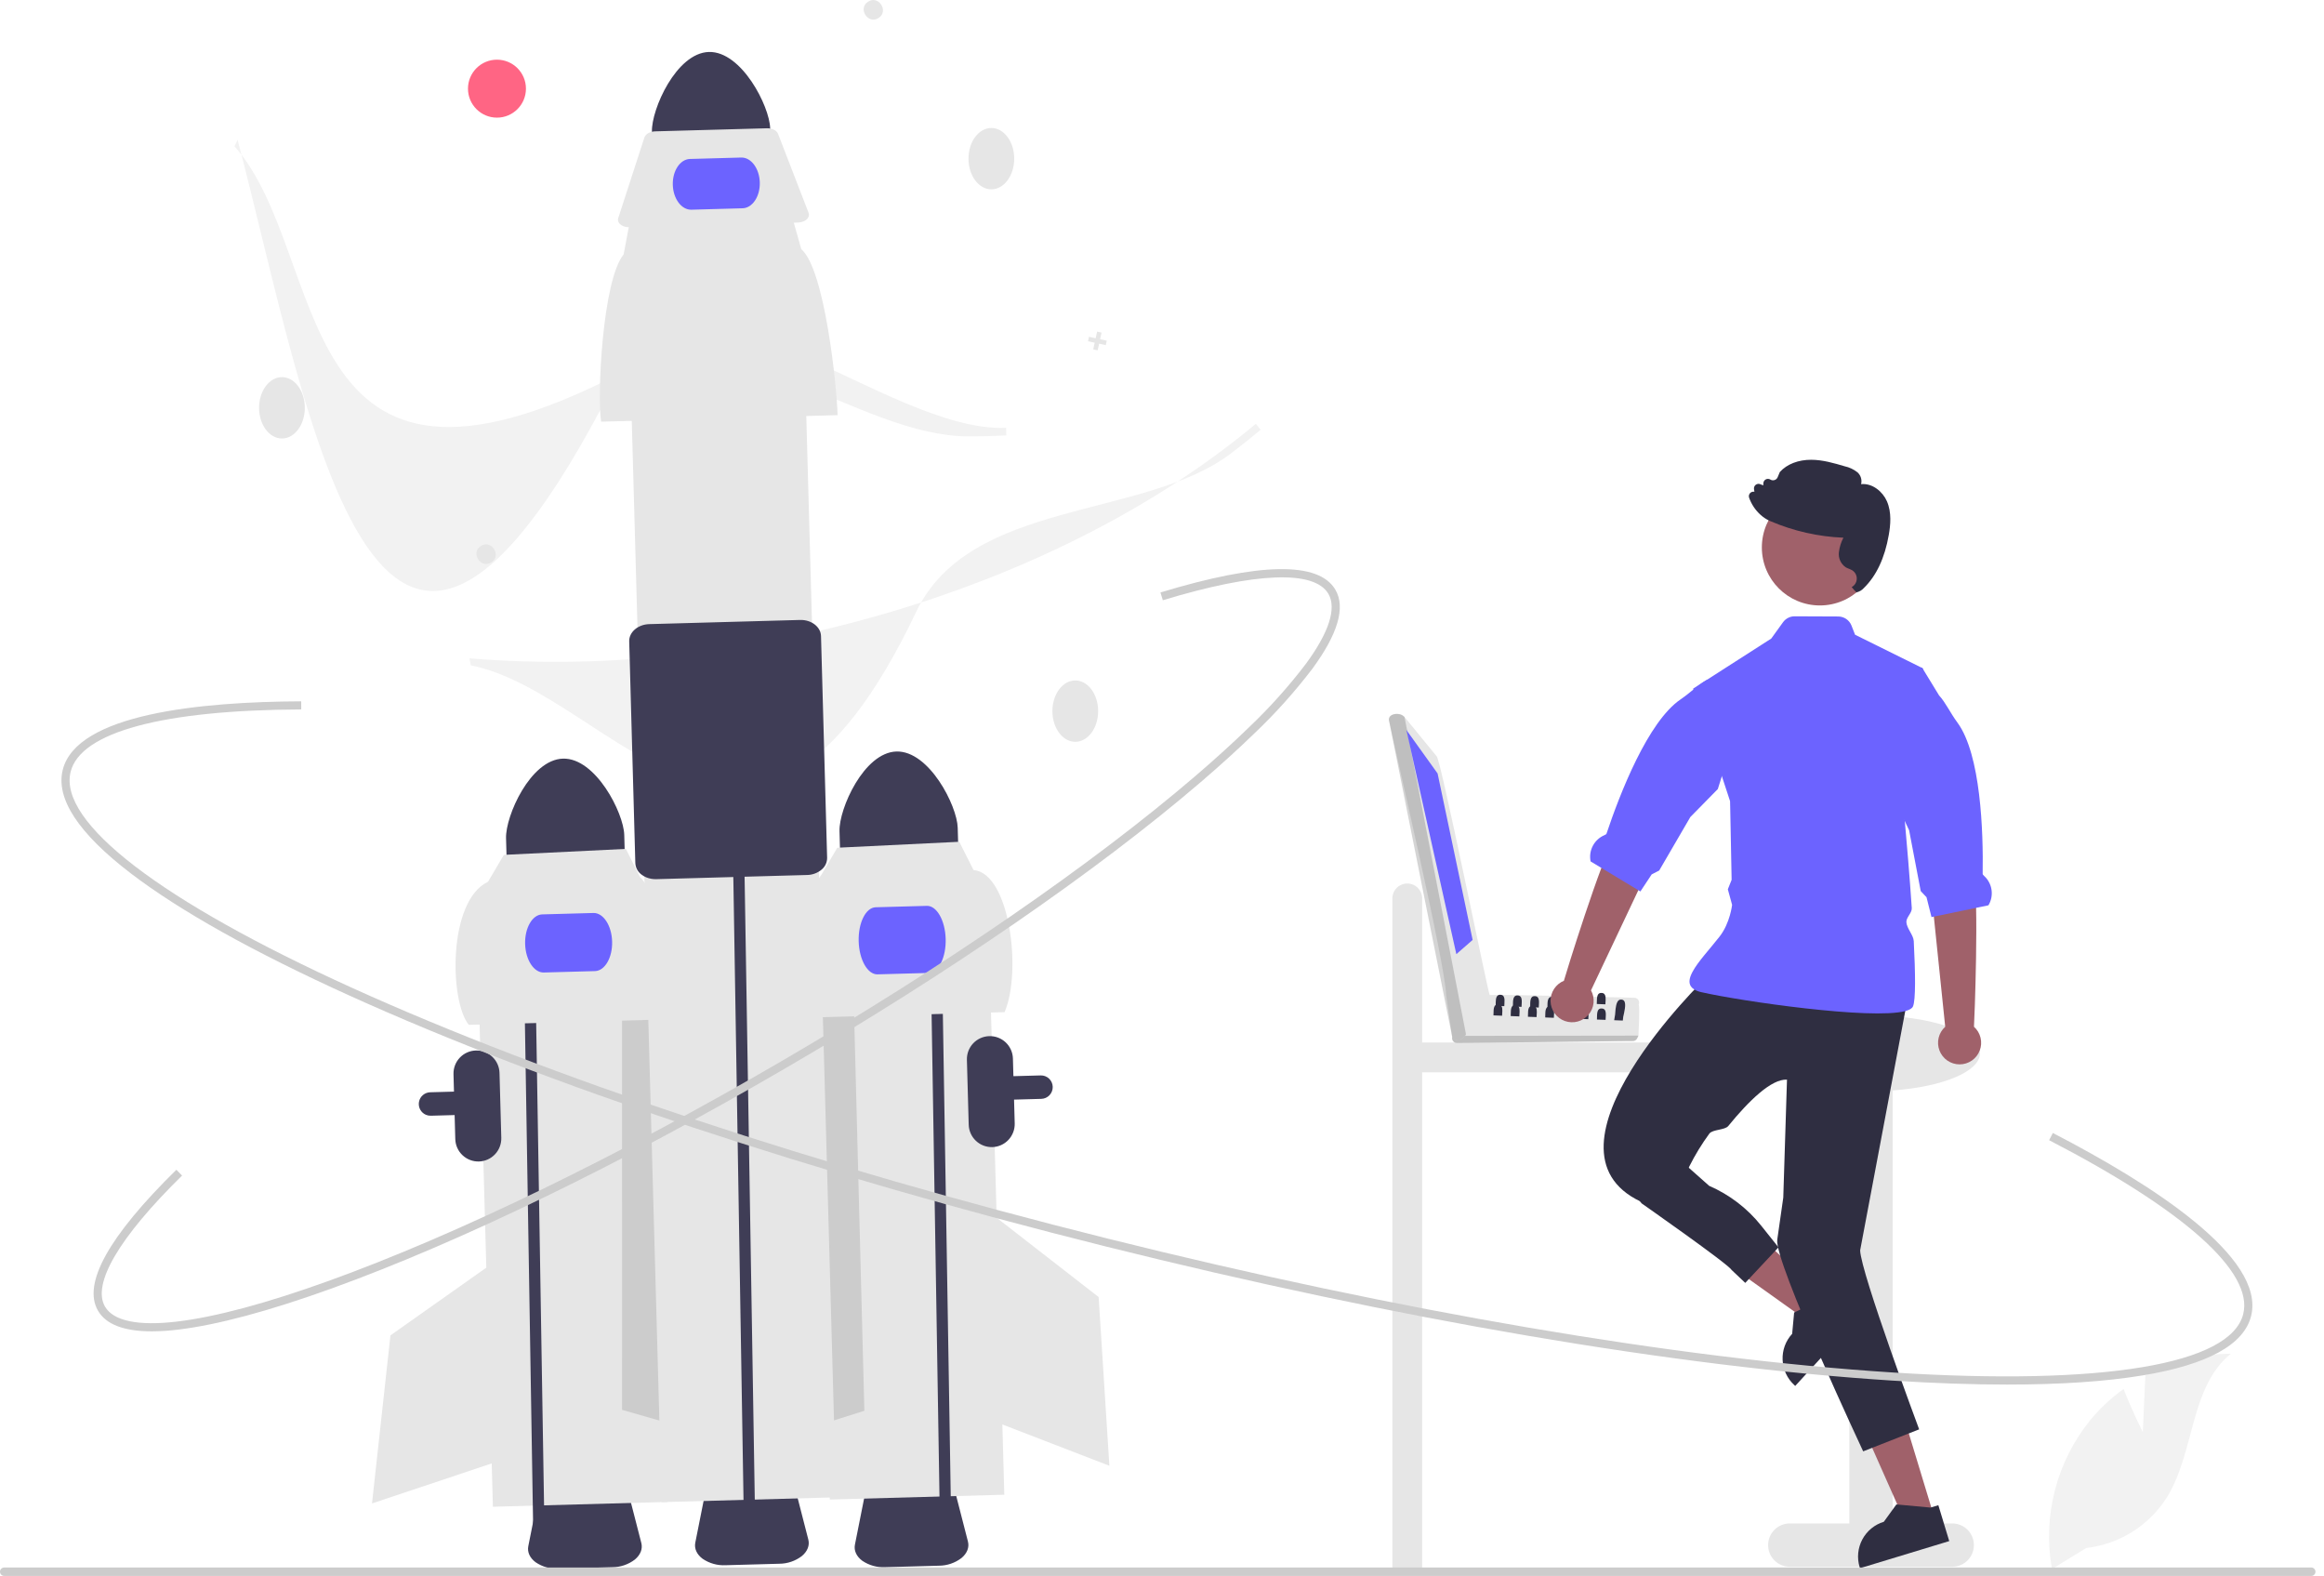 <svg width="236" height="160" viewBox="0 0 236 160" fill="none" xmlns="http://www.w3.org/2000/svg">
<g clip-path="url(#clip0_159_897)">
<path d="M142.907 89.702C143.308 89.702 143.693 89.861 143.976 90.145C144.26 90.428 144.419 90.813 144.419 91.214V105.843H173.427C173.828 105.843 174.213 106.003 174.496 106.286C174.78 106.57 174.939 106.955 174.939 107.356C174.939 107.757 174.78 108.141 174.496 108.425C174.213 108.709 173.828 108.868 173.427 108.868H144.419V159.46H141.395V91.214C141.395 90.813 141.554 90.428 141.837 90.145C142.121 89.861 142.506 89.702 142.907 89.702V89.702Z" fill="#E6E6E6"/>
<path d="M62.18 159.117L56.727 159.267C55.898 159.31 55.079 159.08 54.393 158.613C53.801 158.173 53.529 157.577 53.649 156.979L54.722 151.587C54.924 150.569 56.17 149.8 57.686 149.758L60.697 149.675C62.212 149.633 63.499 150.332 63.758 151.337L65.127 156.662C65.278 157.253 65.04 157.862 64.473 158.335C63.815 158.839 63.009 159.114 62.18 159.117V159.117Z" fill="#3F3D56"/>
<path d="M95.347 158.962L89.894 159.113C89.066 159.156 88.247 158.926 87.561 158.459C86.969 158.018 86.698 157.423 86.817 156.825L87.89 151.432C88.092 150.415 89.338 149.646 90.854 149.604L93.865 149.521C95.38 149.479 96.667 150.178 96.925 151.183L98.294 156.508C98.447 157.099 98.208 157.708 97.641 158.181C96.983 158.685 96.177 158.959 95.347 158.962V158.962Z" fill="#3F3D56"/>
<path d="M43.247 113.181C42.998 113.073 42.793 112.884 42.666 112.644C42.539 112.405 42.498 112.129 42.549 111.862C42.6 111.596 42.74 111.355 42.947 111.179C43.154 111.004 43.414 110.904 43.685 110.896L105.68 109.185C105.836 109.18 105.992 109.207 106.138 109.262C106.284 109.318 106.417 109.402 106.531 109.51C106.645 109.617 106.736 109.746 106.8 109.889C106.864 110.031 106.899 110.185 106.903 110.342V110.342C106.911 110.657 106.794 110.963 106.577 111.193C106.36 111.422 106.061 111.556 105.746 111.565L105.745 111.565L43.751 113.277C43.578 113.282 43.406 113.249 43.247 113.181Z" fill="#3F3D56"/>
<path d="M66.123 92.658L48.402 93.147L50.054 152.977L67.775 152.488L66.123 92.658Z" fill="#E6E6E6"/>
<path d="M66.574 91.583L63.168 100.863L63.171 143.14L67.322 144.33L66.574 91.583Z" fill="#CCCCCC"/>
<path d="M57.172 77.022C53.856 77.116 51.327 82.853 51.388 85.092L51.5 89.145L63.504 88.814L63.392 84.761C63.329 82.522 60.487 76.933 57.172 77.022Z" fill="#3F3D56"/>
<path d="M48.635 117.924C48.015 117.941 47.415 117.711 46.965 117.285C46.514 116.859 46.252 116.272 46.234 115.652L46.052 109.056C46.035 108.436 46.264 107.835 46.69 107.385C47.116 106.935 47.704 106.672 48.323 106.655C48.943 106.638 49.544 106.868 49.994 107.294C50.444 107.72 50.707 108.307 50.724 108.927L50.906 115.523C50.923 116.143 50.693 116.743 50.267 117.194C49.841 117.644 49.254 117.906 48.635 117.924Z" fill="#3F3D56"/>
<path d="M53.131 93.289L53.047 88.929L54.19 88.901L54.274 93.246L55.31 156.582L54.167 156.613" fill="#3F3D56"/>
<path d="M68.156 103.484L47.606 104.051C45.643 101.658 45.465 91.46 49.561 89.519L51.168 86.792L63.553 86.187L65 89.059C67.038 90.793 68.088 100.927 68.156 103.484Z" fill="#E6E6E6"/>
<path d="M60.423 98.593L55.226 98.736C54.224 98.764 53.371 97.463 53.326 95.837C53.281 94.21 54.061 92.864 55.063 92.836L60.26 92.693C61.263 92.665 62.116 93.966 62.16 95.593C62.205 97.219 61.426 98.565 60.423 98.593Z" fill="#6C63FF"/>
<path d="M50.361 128.012L39.649 135.579L37.777 152.64L50.274 148.464L50.361 128.012Z" fill="#E6E6E6"/>
<path d="M100.334 91.925L82.613 92.415L84.265 152.245L101.986 151.755L100.334 91.925Z" fill="#E6E6E6"/>
<path d="M83.035 91.783L86.681 100.971L87.775 143.234L83.657 144.532L83.035 91.783Z" fill="#CCCCCC"/>
<path d="M109.194 75.314C110.477 75.314 111.516 73.92 111.516 72.2C111.516 70.479 110.477 69.085 109.194 69.085C107.911 69.085 106.871 70.479 106.871 72.2C106.871 73.92 107.911 75.314 109.194 75.314Z" fill="#E6E6E6"/>
<path d="M91.035 76.298C87.72 76.393 85.19 82.13 85.251 84.369L85.363 88.422L97.367 88.091L97.255 84.037C97.193 81.799 94.35 76.21 91.035 76.298Z" fill="#3F3D56"/>
<path d="M94.467 94.654L94.383 90.294L95.526 90.266L95.61 94.611L96.646 157.947L95.503 157.978" fill="#3F3D56"/>
<path d="M102.017 102.76L81.467 103.328C81.109 101.162 81.573 91.056 83.423 88.796L85.029 86.068L97.414 85.464L98.861 88.336C102.518 88.634 103.797 98.565 102.017 102.76Z" fill="#E6E6E6"/>
<path d="M94.307 98.78L89.111 98.924C88.108 98.951 87.25 97.446 87.198 95.569C87.146 93.691 87.92 92.141 88.923 92.113L94.119 91.97C95.122 91.942 95.98 93.447 96.032 95.325C96.084 97.202 95.31 98.752 94.307 98.78Z" fill="#6C63FF"/>
<path d="M101.209 123.638L111.565 131.686L112.656 148.815L100.363 144.073L101.209 123.638Z" fill="#E6E6E6"/>
<path d="M98.317 44.301C87.205 44.301 74.435 31.971 63.136 37.829C28.927 55.568 33.636 25.885 23.809 14.846L24.131 14.199C31.572 42.579 38.303 87.803 63.285 37.077C69.543 24.37 90.081 44.011 102.17 43.432L102.191 44.209C100.915 44.271 99.623 44.302 98.317 44.301Z" fill="#F2F2F2"/>
<path d="M124.985 46.046C116.127 52.755 98.502 50.636 93.033 62.128C76.472 96.922 62.305 70.417 47.805 67.551L47.672 66.84C62.187 68.044 77.756 66.176 92.697 61.438C106.198 57.157 118.244 50.787 127.532 43.026L128.018 43.634C127.037 44.454 126.026 45.258 124.985 46.046Z" fill="#F2F2F2"/>
<path d="M28.631 44.519C29.914 44.519 30.954 43.124 30.954 41.404C30.954 39.684 29.914 38.29 28.631 38.29C27.349 38.29 26.309 39.684 26.309 41.404C26.309 43.124 27.349 44.519 28.631 44.519Z" fill="#E6E6E6"/>
<path d="M100.67 19.223C101.953 19.223 102.993 17.828 102.993 16.108C102.993 14.388 101.953 12.994 100.67 12.994C99.388 12.994 98.348 14.388 98.348 16.108C98.348 17.828 99.388 19.223 100.67 19.223Z" fill="#E6E6E6"/>
<path d="M49.897 57.089C48.835 57.797 47.748 56.113 48.831 55.437C49.892 54.729 50.979 56.413 49.897 57.089Z" fill="#E6E6E6"/>
<path d="M89.217 1.823C88.156 2.53 87.069 0.846 88.151 0.17C89.213 -0.537 90.3 1.147 89.217 1.823Z" fill="#E6E6E6"/>
<path d="M112.389 34.59L111.713 34.442L111.861 33.766L111.411 33.667L111.263 34.343L110.587 34.195L110.488 34.646L111.164 34.794L111.016 35.47L111.466 35.568L111.615 34.892L112.29 35.041L112.389 34.59Z" fill="#E6E6E6"/>
<path d="M50.466 11.944C52.091 11.944 53.409 10.627 53.409 9.001C53.409 7.376 52.091 6.059 50.466 6.059C48.841 6.059 47.523 7.376 47.523 9.001C47.523 10.627 48.841 11.944 50.466 11.944Z" fill="#FF6584"/>
<path d="M71.988 5.276C68.673 5.371 66.143 11.108 66.204 13.347L66.316 17.4L78.32 17.069L78.209 13.015C78.146 10.777 75.304 5.188 71.988 5.276Z" fill="#3F3D56"/>
<path d="M79.137 158.763L73.684 158.914C72.855 158.956 72.036 158.727 71.35 158.26C70.758 157.819 70.487 157.224 70.606 156.626L71.679 151.233C71.881 150.216 73.128 149.447 74.643 149.405L77.654 149.322C79.169 149.28 80.457 149.979 80.715 150.984L82.084 156.309C82.236 156.899 81.997 157.509 81.43 157.981C80.772 158.485 79.966 158.76 79.137 158.763V158.763Z" fill="#3F3D56"/>
<path d="M81.569 31.08L63.848 31.569L67.187 152.509L84.908 152.02L81.569 31.08Z" fill="#E6E6E6"/>
<path d="M74.478 89.622L74.394 85.263L75.538 85.234L75.622 89.58L76.658 152.915L75.514 152.947" fill="#3F3D56"/>
<path d="M85.056 42.149L61.045 42.812C60.626 40.281 61.168 28.473 63.329 25.832L63.922 22.681L80.501 22.223L81.368 25.295C83.749 27.321 84.976 39.161 85.056 42.149Z" fill="#E6E6E6"/>
<path d="M81.027 22.595L63.919 23.068C63.287 23.085 62.766 22.753 62.754 22.327C62.752 22.266 62.761 22.204 62.781 22.146L65.438 13.959C65.552 13.608 66.005 13.351 66.534 13.336L77.88 13.023C78.408 13.008 78.875 13.241 79.008 13.584L82.113 21.612C82.272 22.023 81.905 22.45 81.294 22.567C81.206 22.583 81.117 22.593 81.027 22.595V22.595Z" fill="#E6E6E6"/>
<path d="M65.606 89.066C65.451 89 65.305 88.916 65.171 88.815C64.978 88.68 64.819 88.502 64.706 88.296C64.593 88.09 64.528 87.861 64.517 87.626L63.895 65.114C63.87 64.182 64.782 63.398 65.929 63.366L81.245 62.943C82.393 62.911 83.347 63.644 83.373 64.576L83.994 87.089C83.996 87.324 83.944 87.556 83.842 87.768C83.74 87.98 83.591 88.166 83.407 88.311C82.998 88.644 82.488 88.829 81.96 88.836L66.644 89.259C66.288 89.271 65.934 89.205 65.606 89.066V89.066Z" fill="#3F3D56"/>
<path d="M75.408 21.146L70.212 21.29C69.209 21.317 68.361 20.184 68.322 18.764C68.282 17.344 69.067 16.166 70.07 16.139L75.266 15.995C76.269 15.967 77.117 17.1 77.156 18.52C77.195 19.94 76.411 21.118 75.408 21.146Z" fill="#6C63FF"/>
<path d="M198.247 154.672H192.198V110.712C197.258 110.349 201.061 108.8 201.061 106.943C201.061 104.817 196.075 103.094 189.925 103.094C183.775 103.094 178.789 104.817 178.789 106.943C178.789 108.818 182.666 110.379 187.799 110.722V154.672H181.75C181.166 154.672 180.607 154.903 180.194 155.316C179.782 155.728 179.55 156.288 179.55 156.871C179.55 157.455 179.782 158.014 180.194 158.427C180.607 158.839 181.166 159.071 181.75 159.071H198.247C198.831 159.071 199.39 158.839 199.803 158.427C200.215 158.014 200.447 157.455 200.447 156.871C200.447 156.288 200.215 155.728 199.803 155.316C199.39 154.903 198.831 154.672 198.247 154.672Z" fill="#E6E6E6"/>
<path d="M186.105 132.355L184.118 134.52L174.82 127.886L177.753 124.69L186.105 132.355Z" fill="#A0616A"/>
<path d="M181.023 138.07C181.043 138.554 181.158 139.029 181.363 139.469C181.568 139.908 181.857 140.302 182.216 140.629L182.303 140.71L184.909 137.87L188.709 133.728L185.904 131.153L185.397 131.706L185.344 131.763L182.82 132.957L182.285 133.212L182.193 133.254L181.992 135.417V135.419C181.663 135.774 181.408 136.192 181.241 136.647C181.075 137.102 181.001 137.586 181.023 138.07V138.07Z" fill="#2F2E41"/>
<path d="M196.398 153.956L193.586 154.81L188.953 144.371L193.103 143.11L196.398 153.956Z" fill="#A0616A"/>
<path d="M188.842 159.102L188.877 159.218L197.944 156.464L196.837 152.82L196.121 153.038L196.046 153.061L192.675 152.751L192.575 152.743L191.3 154.503C190.364 154.787 189.58 155.431 189.119 156.294C188.658 157.156 188.559 158.167 188.842 159.102H188.842Z" fill="#2F2E41"/>
<path d="M173.213 99.295C173.213 99.295 155.26 116.629 166.609 121.994H170.117C170.88 119.516 172.052 117.182 173.585 115.091C173.916 114.657 175.158 114.745 175.503 114.322C177.608 111.741 179.89 109.525 181.467 109.613L181.09 121.589L180.479 125.862C180.159 128.07 189.203 147.353 189.203 147.353L194.888 145.119C194.888 145.119 188.965 129.236 188.896 126.947L193.642 101.771L173.213 99.295Z" fill="#2F2E41"/>
<path d="M171.714 100.15C171.806 100.281 171.925 100.389 172.064 100.468C172.293 100.597 172.541 100.689 172.799 100.74C176.841 101.658 190.046 103.56 193.473 102.652C193.894 102.543 194.169 102.388 194.259 102.185C194.545 101.542 194.509 98.826 194.34 95.547C194.309 94.932 193.632 94.267 193.591 93.624C193.563 93.142 194.171 92.688 194.139 92.198C193.915 88.882 193.626 85.503 193.433 83.367C193.311 81.994 193.227 81.135 193.227 81.135L195.312 67.988L195.215 67.827L195.105 67.772L188.381 64.444L188.015 63.508C187.909 63.239 187.725 63.007 187.486 62.844C187.247 62.68 186.964 62.592 186.675 62.591L182.246 62.572C182.016 62.571 181.789 62.625 181.585 62.729C181.38 62.833 181.203 62.984 181.068 63.17L179.868 64.832L171.934 69.918L171.965 70.012L175.687 81.341L175.706 82.224V82.226L175.844 89.326L175.46 90.288L175.893 91.867C175.893 91.867 175.693 93.712 174.625 95.083C173.657 96.328 172.424 97.626 171.867 98.679V98.681C171.558 99.263 171.454 99.768 171.714 100.15Z" fill="#6C63FF"/>
<path d="M165.746 120.965L166.706 122.177C166.706 122.177 175.531 128.352 175.834 128.929L177.229 130.249L180.604 126.641L178.849 124.441C177.444 122.681 175.63 121.292 173.564 120.395V120.395L170.874 118.009L165.746 120.965Z" fill="#2F2E41"/>
<path d="M197.535 104.245L195.928 88.689L195.504 82.286L200.002 81.473C200.002 81.473 199.824 86.051 200.413 88.634C200.995 91.183 200.491 103.904 200.455 104.244C200.785 104.539 201.018 104.928 201.122 105.359C201.227 105.789 201.199 106.241 201.04 106.656C200.882 107.07 200.603 107.426 200.238 107.677C199.873 107.929 199.44 108.064 198.997 108.064C198.554 108.064 198.121 107.93 197.756 107.679C197.39 107.427 197.11 107.071 196.952 106.657C196.793 106.244 196.764 105.791 196.868 105.361C196.973 104.93 197.205 104.541 197.535 104.245V104.245Z" fill="#A0616A"/>
<path d="M192.18 80.686L193.433 83.367L193.87 84.301L195.048 90.469L195.636 91.093L196.143 93.109L196.381 93.061L200.673 92.172L201.924 91.913C202.206 91.443 202.317 90.891 202.239 90.348C202.16 89.806 201.897 89.308 201.493 88.937C201.407 88.86 201.336 88.784 201.338 88.713C201.409 84.423 201.147 76.589 198.777 73.364C198.024 72.341 197.573 71.322 196.916 70.61C196.914 70.608 196.914 70.606 196.912 70.606L195.313 67.988L195.215 67.827L195.105 67.772L192.18 80.686Z" fill="#6C63FF"/>
<path d="M184.807 61.47C188.061 61.47 190.699 58.832 190.699 55.578C190.699 52.323 188.061 49.685 184.807 49.685C181.552 49.685 178.914 52.323 178.914 55.578C178.914 58.832 181.552 61.47 184.807 61.47Z" fill="#A0616A"/>
<path d="M191.804 54.31C191.976 53.319 192.111 52.036 191.616 50.895C191.199 49.934 190.154 49.034 188.992 49.155C189.047 48.938 189.041 48.711 188.974 48.497C188.908 48.283 188.783 48.093 188.615 47.946C188.236 47.649 187.796 47.441 187.325 47.34C186.234 47.019 185.103 46.686 183.935 46.68C182.624 46.673 181.463 47.122 180.751 47.913L180.733 47.939L180.52 48.449C180.491 48.517 180.448 48.578 180.394 48.629C180.339 48.679 180.275 48.717 180.204 48.739C180.133 48.763 180.058 48.77 179.985 48.761C179.911 48.752 179.84 48.727 179.777 48.687C179.708 48.645 179.629 48.621 179.548 48.618C179.467 48.615 179.386 48.634 179.315 48.672C179.243 48.71 179.183 48.766 179.139 48.834C179.096 48.903 179.071 48.981 179.067 49.062L179.056 49.28L178.75 49.158C178.673 49.127 178.59 49.117 178.508 49.129C178.426 49.141 178.349 49.175 178.285 49.227C178.22 49.279 178.171 49.347 178.142 49.424C178.112 49.502 178.104 49.585 178.118 49.667L178.159 49.926C178.093 49.914 178.026 49.915 177.96 49.93C177.895 49.944 177.834 49.972 177.779 50.011C177.702 50.068 177.644 50.149 177.615 50.24C177.586 50.332 177.587 50.431 177.617 50.523C177.855 51.2 178.26 51.805 178.795 52.282C179.036 52.499 179.305 52.682 179.595 52.826C179.655 52.856 179.718 52.885 179.783 52.912C182.131 53.919 184.644 54.488 187.197 54.592C186.956 55.052 186.8 55.553 186.737 56.069C186.702 56.362 186.748 56.659 186.87 56.927C186.991 57.196 187.184 57.426 187.428 57.593C187.533 57.653 187.644 57.704 187.759 57.744C187.868 57.785 187.975 57.834 188.076 57.891C188.225 57.981 188.348 58.109 188.432 58.262C188.516 58.415 188.558 58.587 188.553 58.761C188.549 58.935 188.499 59.105 188.408 59.254C188.317 59.403 188.189 59.525 188.036 59.608C188.036 59.608 188.474 60.143 188.544 60.134C188.824 60.071 189.076 59.921 189.266 59.707C190.542 58.468 191.396 56.653 191.804 54.31Z" fill="#2F2E41"/>
<path d="M217.602 145.396L217.858 139.637C220.528 138.21 223.506 137.456 226.533 137.441C222.367 140.848 222.887 147.414 220.063 151.995C219.171 153.417 217.97 154.62 216.55 155.514C215.13 156.409 213.527 156.973 211.859 157.164L208.373 159.299C207.894 156.632 208 153.893 208.682 151.27C209.364 148.648 210.606 146.205 212.324 144.109C213.299 142.942 214.417 141.903 215.651 141.017C216.487 143.218 217.602 145.396 217.602 145.396Z" fill="#F2F2F2"/>
<path d="M235.132 159.573C235.132 159.629 235.121 159.685 235.1 159.737C235.079 159.789 235.047 159.836 235.007 159.875C234.968 159.915 234.921 159.947 234.869 159.968C234.817 159.989 234.761 160 234.705 160H0.427C0.314 160 0.205 159.955 0.125 159.875C0.045 159.795 0 159.686 0 159.573C0 159.46 0.045 159.351 0.125 159.271C0.205 159.191 0.314 159.146 0.427 159.146H234.705C234.761 159.146 234.817 159.157 234.869 159.178C234.921 159.2 234.968 159.231 235.007 159.271C235.047 159.31 235.079 159.358 235.1 159.409C235.121 159.461 235.132 159.517 235.132 159.573V159.573Z" fill="#CCCCCC"/>
<path d="M100.771 116.463C100.152 116.479 99.551 116.249 99.101 115.823C98.651 115.397 98.388 114.81 98.371 114.191L98.188 107.594C98.172 106.975 98.402 106.375 98.828 105.925C99.254 105.476 99.841 105.214 100.46 105.197C101.079 105.18 101.68 105.409 102.13 105.834C102.58 106.26 102.843 106.846 102.861 107.465L103.043 114.062C103.059 114.681 102.829 115.282 102.403 115.732C101.978 116.182 101.391 116.445 100.771 116.463V116.463Z" fill="#3F3D56"/>
<path d="M203.841 140.572C200.291 140.572 196.4 140.438 192.167 140.169C170.277 138.779 141.922 133.946 112.326 126.561C82.73 119.176 55.429 110.12 35.452 101.063C25.72 96.651 18.252 92.474 13.253 88.649C7.961 84.6 5.646 81.07 6.372 78.159C7.788 72.487 20.321 71.246 30.586 71.204L30.59 72.028C16.493 72.086 8.177 74.335 7.173 78.359C5.894 83.484 16.325 91.485 35.792 100.312C55.726 109.349 82.977 118.387 112.526 125.761C142.075 133.134 170.377 137.959 192.22 139.346C213.551 140.701 226.519 138.538 227.798 133.413C228.86 129.157 221.859 122.889 208.086 115.761L208.465 115.029C218.473 120.208 230.09 127.636 228.598 133.613C227.872 136.524 224.17 138.552 217.596 139.641C213.848 140.261 209.245 140.572 203.841 140.572Z" fill="#CCCCCC"/>
<path d="M15.412 135.168C12.595 135.168 10.763 134.468 9.953 133.076C8.354 130.332 11.031 125.517 17.91 118.764L18.488 119.353C12.098 125.626 9.32 130.352 10.665 132.661C11.517 134.122 14.05 134.645 17.992 134.174C21.907 133.707 27.094 132.314 33.41 130.035C46.413 125.342 62.727 117.426 79.346 107.746C95.964 98.065 110.897 87.779 121.394 78.783C123.41 77.055 125.24 75.392 126.833 73.842C128.923 71.856 130.852 69.707 132.6 67.414C134.955 64.217 135.749 61.755 134.898 60.294C133.477 57.854 127.505 58.083 118.083 60.941L117.843 60.151C127.953 57.086 133.931 56.994 135.611 59.879C136.655 61.671 135.865 64.371 133.264 67.903C131.489 70.232 129.531 72.416 127.408 74.433C125.803 75.995 123.96 77.67 121.931 79.409C111.397 88.437 96.421 98.754 79.761 108.458C63.1 118.164 46.738 126.102 33.69 130.811C27.315 133.112 22.067 134.519 18.09 134.993C17.202 135.104 16.307 135.163 15.412 135.168V135.168Z" fill="#CCCCCC"/>
<path d="M165.966 101.301C163.928 101.26 152.977 100.946 151.182 101.023C151.08 100.667 147.676 105.03 147.593 105.057C147.538 105.115 147.498 105.186 147.476 105.263C147.454 105.34 147.451 105.422 147.467 105.5C147.484 105.579 147.519 105.652 147.57 105.714C147.621 105.776 147.686 105.825 147.76 105.856C147.96 105.978 165.613 105.651 165.827 105.694C165.919 105.693 166.01 105.665 166.087 105.614C166.165 105.564 166.226 105.493 166.265 105.409L166.383 105.144C166.395 104.692 166.543 102.381 166.411 101.986C166.443 101.912 166.457 101.831 166.45 101.75C166.444 101.67 166.417 101.592 166.373 101.524C166.329 101.456 166.269 101.4 166.198 101.361C166.127 101.322 166.047 101.301 165.966 101.301V101.301Z" fill="#E6E6E6"/>
<path opacity="0.17" d="M166.382 105.144C166.278 105.393 166.146 105.706 165.826 105.694L147.945 105.895C147.86 105.894 147.777 105.871 147.704 105.829C147.631 105.787 147.57 105.727 147.526 105.654C147.483 105.581 147.459 105.499 147.457 105.414C147.455 105.329 147.475 105.246 147.514 105.171L166.382 105.144Z" fill="black"/>
<path d="M151.263 100.97C151.071 100.637 146.29 76.983 145.891 76.785L142.627 72.792L142.336 72.573C141.93 72.35 140.957 72.501 141.045 73.12C141.811 76.796 146.743 97.734 146.851 100.998L147.445 105.157C147.456 105.228 147.481 105.296 147.519 105.356C147.558 105.416 147.608 105.468 147.668 105.508C147.727 105.547 147.795 105.574 147.865 105.586C147.936 105.598 148.008 105.595 148.077 105.578C148.247 105.559 148.41 105.497 148.549 105.397C148.687 105.296 148.798 105.162 148.868 105.006C148.913 104.859 151.487 101.055 151.263 100.97Z" fill="#E6E6E6"/>
<path opacity="0.17" d="M142.627 72.793L148.869 105.007C148.661 105.535 147.684 105.905 147.456 105.212C147.452 105.211 141.052 73.14 141.046 73.121C140.977 72.349 142.253 72.325 142.627 72.793Z" fill="black"/>
<path d="M142.816 74.11L145.987 78.529L149.545 95.429L147.891 96.872L142.816 74.11Z" fill="#6C63FF"/>
<path d="M163.918 103.58L164.795 103.615C164.809 103.359 164.851 103.104 164.922 102.857C165.054 102.23 165.172 101.485 164.625 101.487C164.253 101.452 164.127 101.922 164.061 102.433C164.044 102.819 163.996 103.202 163.918 103.58Z" fill="#2F2E41"/>
<path d="M158.887 102.4L159.478 102.422L159.764 102.433C159.758 102.12 159.904 101.474 159.549 101.314C159.493 101.29 159.432 101.278 159.371 101.278C159.038 101.259 158.939 101.512 158.909 101.804C158.889 101.98 158.898 102.166 158.892 102.312C158.892 102.342 158.889 102.373 158.887 102.4Z" fill="#2F2E41"/>
<path d="M157.137 102.328L157.731 102.353L158.014 102.364C158.008 102.004 158.198 101.218 157.621 101.207C157.087 101.176 157.156 101.855 157.142 102.24C157.142 102.271 157.139 102.301 157.137 102.328Z" fill="#2F2E41"/>
<path d="M155.383 102.26L155.974 102.282L156.26 102.293C156.254 101.935 156.444 101.149 155.867 101.138C155.333 101.105 155.402 101.784 155.388 102.172C155.388 102.202 155.386 102.232 155.383 102.26Z" fill="#2F2E41"/>
<path d="M153.633 102.188L154.227 102.213L154.51 102.224C154.504 101.864 154.694 101.08 154.117 101.066C153.583 101.036 153.652 101.715 153.638 102.1C153.638 102.131 153.636 102.161 153.633 102.188Z" fill="#2F2E41"/>
<path d="M151.883 102.12L152.474 102.142L152.76 102.153C152.754 101.823 152.914 101.132 152.49 101.014H152.488C152.448 101.003 152.408 100.997 152.367 100.998C152.317 100.993 152.267 100.998 152.218 101.011H152.216C151.847 101.108 151.899 101.685 151.888 102.032C151.888 102.062 151.886 102.092 151.883 102.12Z" fill="#2F2E41"/>
<path d="M162.152 101.932L163.029 101.968C163.029 101.935 163.029 101.899 163.032 101.858C163.054 101.649 163.058 101.438 163.043 101.229C163.013 100.998 162.914 100.816 162.636 100.811C162.353 100.794 162.24 100.976 162.196 101.209C162.186 101.249 162.179 101.289 162.174 101.33V101.333C162.152 101.547 162.166 101.778 162.152 101.932Z" fill="#2F2E41"/>
<path d="M160.398 101.861L161.276 101.897C161.294 101.661 161.3 101.424 161.292 101.187C161.267 100.945 161.171 100.748 160.882 100.742C160.591 100.723 160.478 100.921 160.434 101.165C160.393 101.402 160.415 101.685 160.398 101.861Z" fill="#2F2E41"/>
<path d="M158.648 101.792L158.91 101.803L159.526 101.828C159.523 101.696 159.548 101.503 159.55 101.314C159.553 101.257 159.551 101.2 159.545 101.143C159.523 100.888 159.432 100.676 159.132 100.67C158.827 100.654 158.72 100.866 158.681 101.124C158.643 101.355 158.665 101.622 158.648 101.792Z" fill="#2F2E41"/>
<path d="M162.168 103.511L163.045 103.544C163.042 103.186 163.229 102.4 162.652 102.389C162.074 102.353 162.201 103.15 162.168 103.511Z" fill="#2F2E41"/>
<path d="M160.414 103.439L161.291 103.475C161.288 103.115 161.475 102.328 160.898 102.317C160.321 102.284 160.447 103.082 160.414 103.439Z" fill="#2F2E41"/>
<path d="M158.664 103.371L159.541 103.404C159.538 103.148 159.635 102.675 159.478 102.422C159.444 102.366 159.395 102.32 159.337 102.29C159.279 102.259 159.213 102.245 159.148 102.249C159.058 102.239 158.967 102.262 158.892 102.312C158.612 102.496 158.692 103.079 158.664 103.371Z" fill="#2F2E41"/>
<path d="M156.914 103.299L157.791 103.335C157.788 103.079 157.882 102.609 157.731 102.353C157.697 102.296 157.647 102.25 157.589 102.219C157.53 102.188 157.464 102.173 157.398 102.177C157.308 102.167 157.217 102.19 157.142 102.24C156.862 102.43 156.942 103.01 156.914 103.299Z" fill="#2F2E41"/>
<path d="M155.16 103.23L156.037 103.263C156.035 103.008 156.131 102.535 155.974 102.282C155.94 102.226 155.891 102.18 155.833 102.15C155.775 102.119 155.71 102.105 155.644 102.109C155.554 102.099 155.464 102.121 155.388 102.172C155.108 102.356 155.188 102.939 155.16 103.23Z" fill="#2F2E41"/>
<path d="M153.41 103.159L154.287 103.194C154.285 102.939 154.378 102.469 154.227 102.213C154.193 102.156 154.144 102.109 154.085 102.078C154.027 102.047 153.96 102.033 153.894 102.037C153.804 102.027 153.713 102.049 153.638 102.1C153.358 102.29 153.438 102.87 153.41 103.159Z" fill="#2F2E41"/>
<path d="M151.66 103.09L152.537 103.123C152.534 102.868 152.628 102.397 152.474 102.142C152.44 102.085 152.391 102.04 152.333 102.009C152.275 101.978 152.21 101.964 152.144 101.968C152.054 101.959 151.964 101.981 151.888 102.032C151.608 102.219 151.688 102.799 151.66 103.09Z" fill="#2F2E41"/>
<path d="M161.565 100.548L168.25 86.41L170.777 80.512L166.805 78.25C166.805 78.25 165.452 82.627 164.038 84.868C162.642 87.078 158.891 99.244 158.812 99.577C158.402 99.746 158.053 100.035 157.811 100.406C157.57 100.778 157.446 101.214 157.458 101.657C157.469 102.1 157.615 102.529 157.876 102.888C158.136 103.246 158.499 103.517 158.917 103.664C159.335 103.812 159.788 103.829 160.216 103.713C160.644 103.598 161.027 103.355 161.314 103.017C161.601 102.68 161.778 102.263 161.823 101.822C161.868 101.381 161.778 100.937 161.565 100.548H161.565Z" fill="#A0616A"/>
<path d="M161.525 87.458L166.58 90.508L167.727 88.775L168.491 88.381L171.651 82.954L174.445 80.108L178.137 68.307L173.334 69.027L173.327 69.029C172.472 69.483 171.706 70.295 170.657 71.01C167.35 73.263 164.499 80.565 163.141 84.636C163.118 84.703 163.027 84.75 162.921 84.795C162.417 85.011 162.003 85.393 161.749 85.878C161.494 86.363 161.415 86.921 161.524 87.458L161.525 87.458Z" fill="#6C63FF"/>
</g>
<defs>
<clipPath id="clip0_159_897">
<rect width="235.132" height="160" fill="white"/>
</clipPath>
</defs>
</svg>

